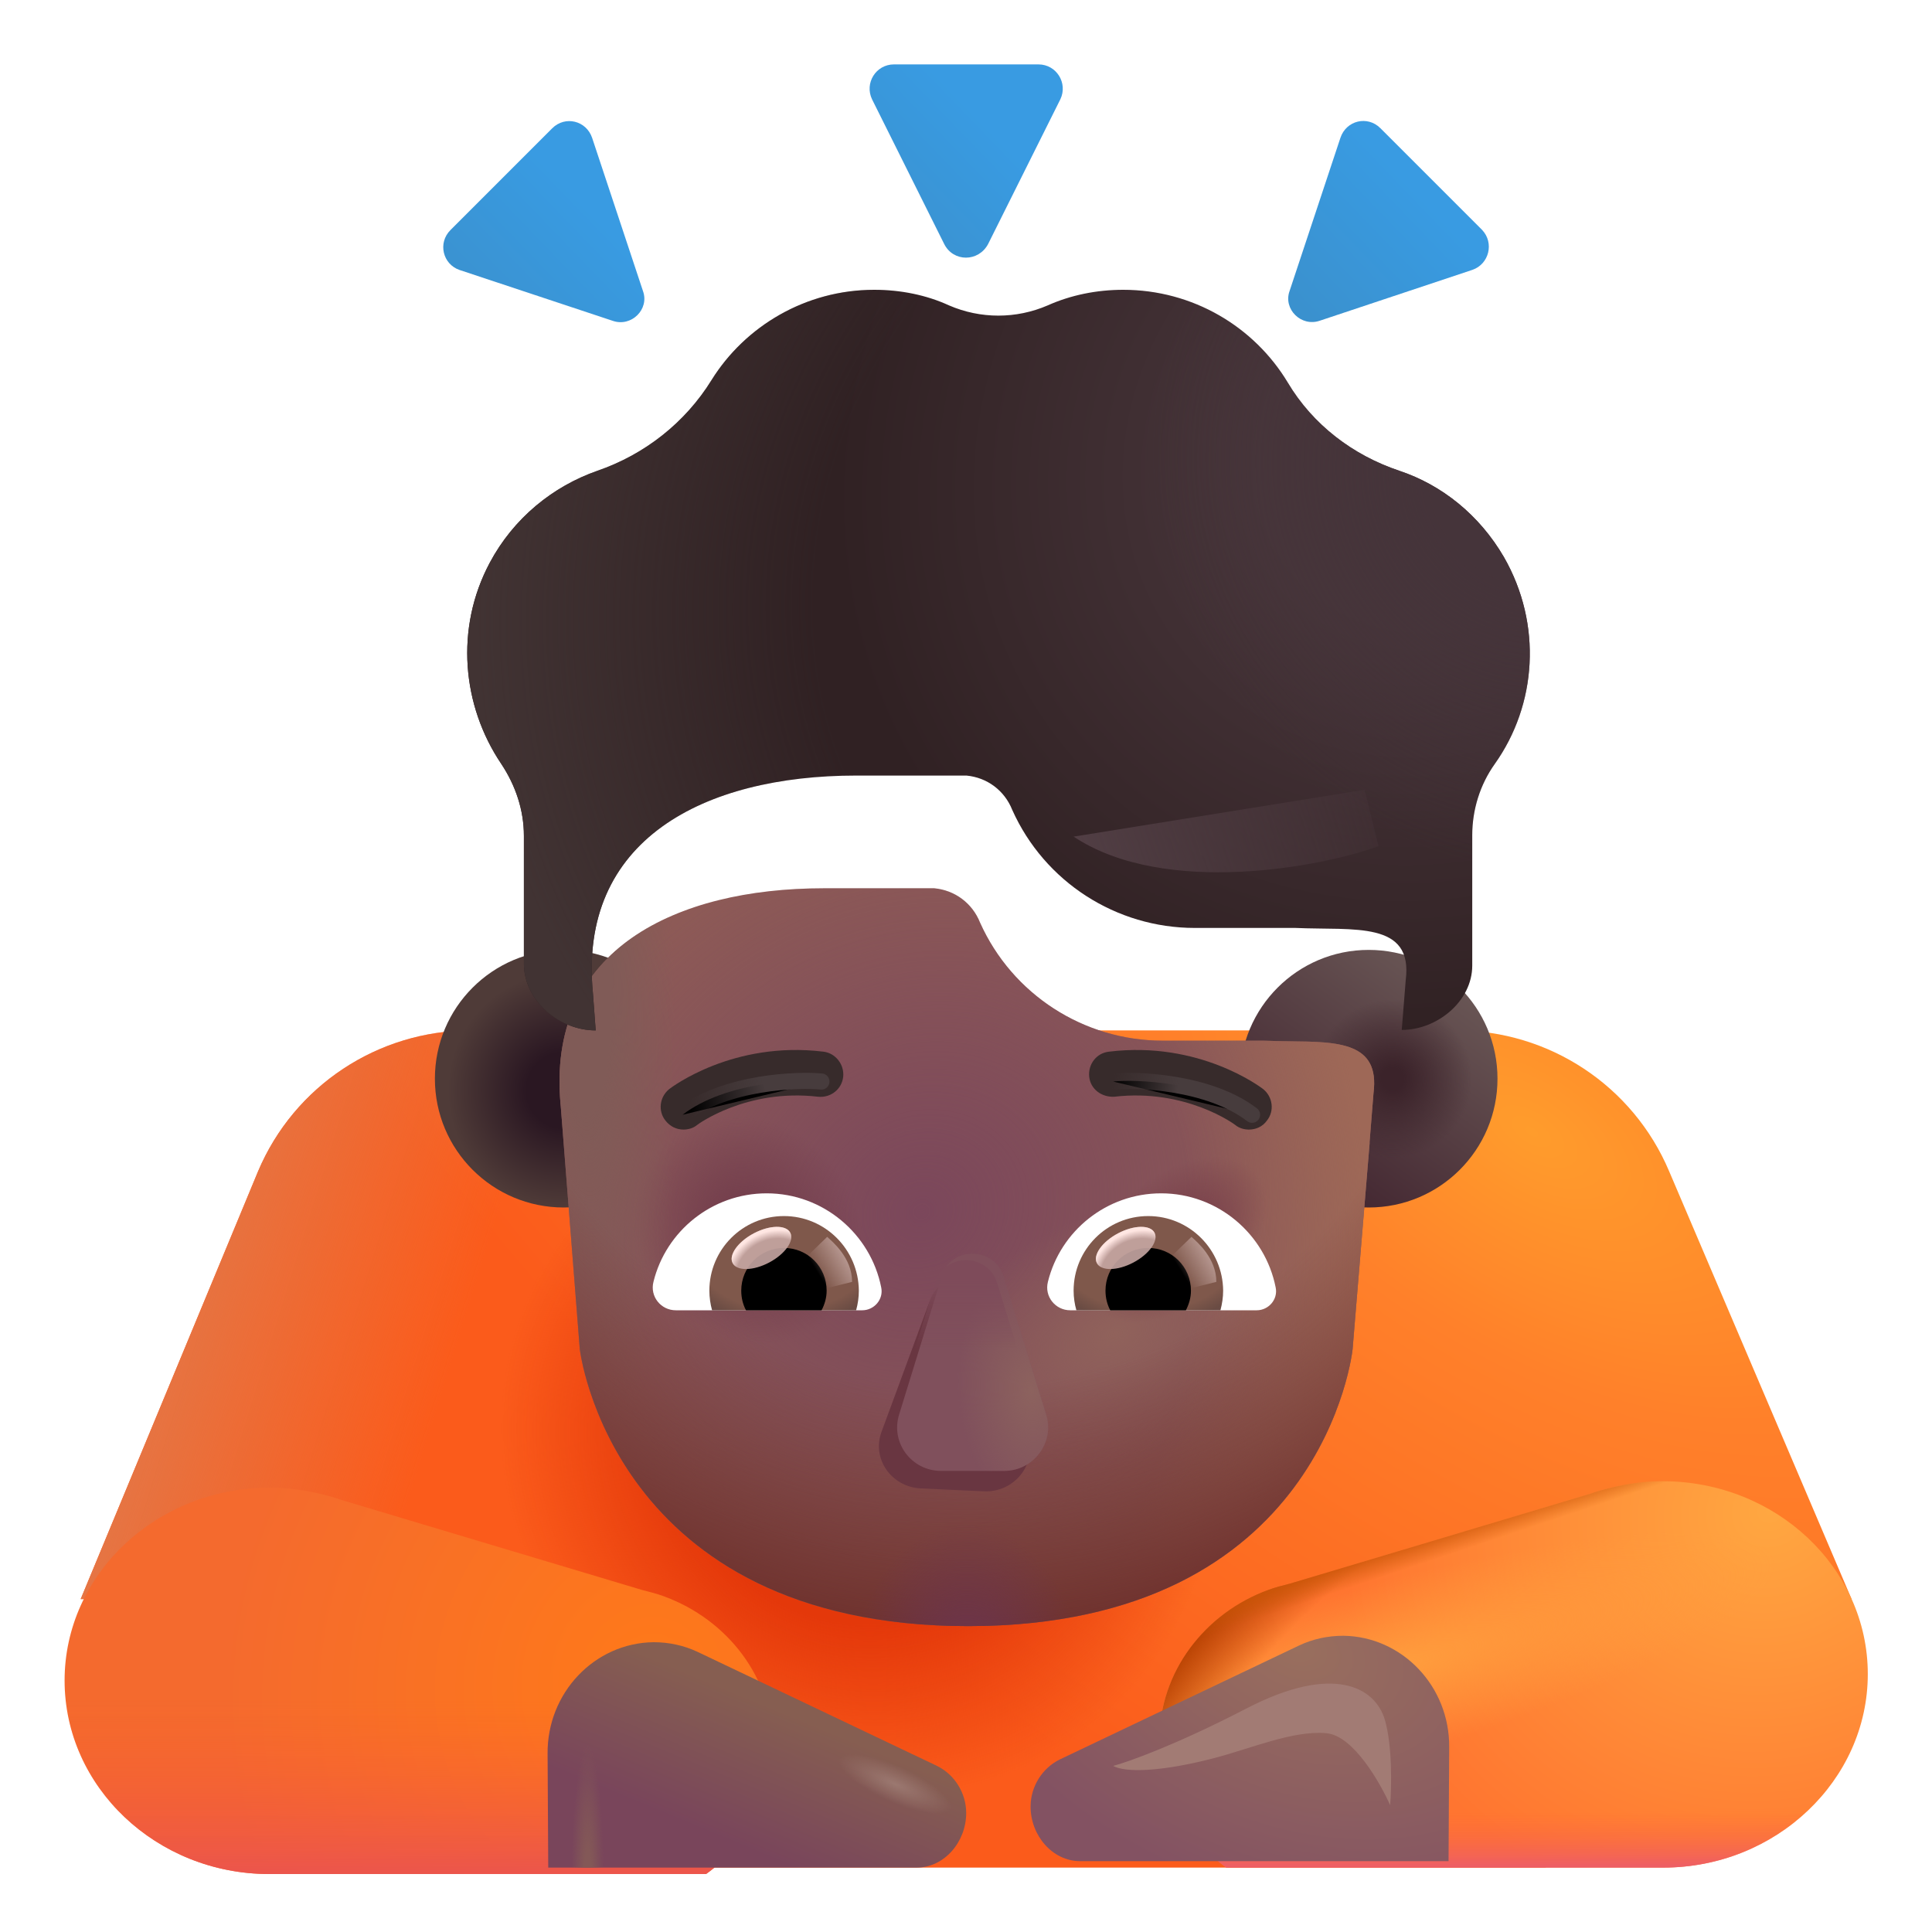 <svg viewBox="1 1 30 30" xmlns="http://www.w3.org/2000/svg">
<path d="M26.919 19.189C26.358 17.86 25.056 17 23.614 17H8.312C6.87 17 5.568 17.86 5.007 19.189L2.253 25.83H7.003V30H25.003V25.85L29.753 25.834L26.919 19.189Z" fill="url(#paint0_radial_4002_4039)"/>
<path d="M26.919 19.189C26.358 17.86 25.056 17 23.614 17H8.312C6.87 17 5.568 17.86 5.007 19.189L2.253 25.83H7.003V30H25.003V25.85L29.753 25.834L26.919 19.189Z" fill="url(#paint1_radial_4002_4039)"/>
<path d="M26.919 19.189C26.358 17.86 25.056 17 23.614 17H8.312C6.87 17 5.568 17.86 5.007 19.189L2.253 25.83H7.003V30H25.003V25.85L29.753 25.834L26.919 19.189Z" fill="url(#paint2_linear_4002_4039)"/>
<g filter="url(#filter0_i_4002_4039)">
<path d="M10.977 25.591C11.092 25.62 11.206 25.649 11.31 25.688C12.297 26.049 13.003 26.956 13.003 28.02C13.003 28.83 12.598 29.542 11.964 30H5.181C3.426 30 2.003 28.644 2.003 26.995C2.003 25.347 3.426 24 5.192 24C5.462 24 5.732 24.039 5.981 24.098L5.981 24.098C6.096 24.127 6.21 24.157 6.314 24.195L10.977 25.591Z" fill="url(#paint3_radial_4002_4039)"/>
<path d="M10.977 25.591C11.092 25.62 11.206 25.649 11.31 25.688C12.297 26.049 13.003 26.956 13.003 28.02C13.003 28.83 12.598 29.542 11.964 30H5.181C3.426 30 2.003 28.644 2.003 26.995C2.003 25.347 3.426 24 5.192 24C5.462 24 5.732 24.039 5.981 24.098L5.981 24.098C6.096 24.127 6.21 24.157 6.314 24.195L10.977 25.591Z" fill="url(#paint4_linear_4002_4039)"/>
</g>
<path d="M21.029 25.591C20.914 25.62 20.8 25.649 20.696 25.688C19.709 26.049 19.003 26.956 19.003 28.02C19.003 28.83 19.408 29.542 20.042 30H26.825C28.58 30 30.003 28.644 30.003 26.995C30.003 25.347 28.58 24 26.814 24C26.544 24 26.274 24.039 26.025 24.098L26.025 24.098C25.91 24.127 25.796 24.157 25.692 24.195L21.029 25.591Z" fill="url(#paint5_radial_4002_4039)"/>
<path d="M21.029 25.591C20.914 25.62 20.8 25.649 20.696 25.688C19.709 26.049 19.003 26.956 19.003 28.02C19.003 28.83 19.408 29.542 20.042 30H26.825C28.58 30 30.003 28.644 30.003 26.995C30.003 25.347 28.58 24 26.814 24C26.544 24 26.274 24.039 26.025 24.098L26.025 24.098C25.91 24.127 25.796 24.157 25.692 24.195L21.029 25.591Z" fill="url(#paint6_linear_4002_4039)"/>
<path d="M21.029 25.591C20.914 25.62 20.8 25.649 20.696 25.688C19.709 26.049 19.003 26.956 19.003 28.02C19.003 28.83 19.408 29.542 20.042 30H26.825C28.58 30 30.003 28.644 30.003 26.995C30.003 25.347 28.58 24 26.814 24C26.544 24 26.274 24.039 26.025 24.098L26.025 24.098C25.91 24.127 25.796 24.157 25.692 24.195L21.029 25.591Z" fill="url(#paint7_radial_4002_4039)"/>
<path d="M21.029 25.591C20.914 25.62 20.8 25.649 20.696 25.688C19.709 26.049 19.003 26.956 19.003 28.02C19.003 28.83 19.408 29.542 20.042 30H26.825C28.58 30 30.003 28.644 30.003 26.995C30.003 25.347 28.58 24 26.814 24C26.544 24 26.274 24.039 26.025 24.098L26.025 24.098C25.91 24.127 25.796 24.157 25.692 24.195L21.029 25.591Z" fill="url(#paint8_radial_4002_4039)"/>
<path d="M21.029 25.591C20.914 25.62 20.8 25.649 20.696 25.688C19.709 26.049 19.003 26.956 19.003 28.02C19.003 28.83 19.408 29.542 20.042 30H26.825C28.58 30 30.003 28.644 30.003 26.995C30.003 25.347 28.58 24 26.814 24C26.544 24 26.274 24.039 26.025 24.098L26.025 24.098C25.91 24.127 25.796 24.157 25.692 24.195L21.029 25.591Z" fill="url(#paint9_linear_4002_4039)"/>
<g filter="url(#filter1_ii_4002_4039)">
<path d="M15.662 4.79L14.541 2.542C14.421 2.291 14.601 2 14.881 2H17.125C17.405 2 17.585 2.291 17.465 2.542L16.343 4.79C16.193 5.071 15.803 5.071 15.662 4.79Z" fill="url(#paint10_linear_4002_4039)"/>
</g>
<g filter="url(#filter2_ii_4002_4039)">
<path d="M10.515 5.982L8.135 5.192C7.875 5.102 7.795 4.772 7.995 4.572L9.575 2.992C9.775 2.792 10.105 2.872 10.195 3.142L10.985 5.522C11.085 5.802 10.805 6.082 10.515 5.982Z" fill="url(#paint11_linear_4002_4039)"/>
</g>
<g filter="url(#filter3_ii_4002_4039)">
<path d="M21.494 5.98L23.864 5.19C24.124 5.1 24.204 4.77 24.014 4.57L22.434 2.99C22.234 2.79 21.904 2.87 21.814 3.14L21.024 5.52C20.924 5.8 21.204 6.08 21.494 5.98Z" fill="url(#paint12_linear_4002_4039)"/>
</g>
<path d="M9.753 19.75C10.858 19.75 11.753 18.855 11.753 17.75C11.753 16.646 10.858 15.75 9.753 15.75C8.648 15.75 7.753 16.646 7.753 17.75C7.753 18.855 8.648 19.75 9.753 19.75Z" fill="url(#paint13_radial_4002_4039)"/>
<path d="M22.253 19.75C23.358 19.75 24.253 18.855 24.253 17.75C24.253 16.646 23.358 15.75 22.253 15.75C21.148 15.75 20.253 16.646 20.253 17.75C20.253 18.855 21.148 19.75 22.253 19.75Z" fill="url(#paint14_linear_4002_4039)"/>
<path d="M22.253 19.75C23.358 19.75 24.253 18.855 24.253 17.75C24.253 16.646 23.358 15.75 22.253 15.75C21.148 15.75 20.253 16.646 20.253 17.75C20.253 18.855 21.148 19.75 22.253 19.75Z" fill="url(#paint15_radial_4002_4039)"/>
<g filter="url(#filter4_i_4002_4039)">
<path d="M9.696 17.791C9.546 15.503 11.474 14.543 13.794 14.543H15.507C15.827 14.573 16.098 14.774 16.218 15.076C16.719 16.194 17.831 16.909 19.053 16.909H20.616C20.754 16.915 20.893 16.917 21.028 16.919C21.782 16.927 22.428 16.935 22.328 17.72L22.266 18.493H22.268L22.003 21.7C22.003 21.7 21.563 26 16.033 26C10.503 26 10.003 21.7 10.003 21.7L9.717 18.049L9.707 17.923C9.706 17.913 9.705 17.902 9.704 17.892L9.696 17.791Z" fill="#8E5B56"/>
<path d="M9.696 17.791C9.546 15.503 11.474 14.543 13.794 14.543H15.507C15.827 14.573 16.098 14.774 16.218 15.076C16.719 16.194 17.831 16.909 19.053 16.909H20.616C20.754 16.915 20.893 16.917 21.028 16.919C21.782 16.927 22.428 16.935 22.328 17.72L22.266 18.493H22.268L22.003 21.7C22.003 21.7 21.563 26 16.033 26C10.503 26 10.003 21.7 10.003 21.7L9.717 18.049L9.707 17.923C9.706 17.913 9.705 17.902 9.704 17.892L9.696 17.791Z" fill="url(#paint16_radial_4002_4039)"/>
<path d="M9.696 17.791C9.546 15.503 11.474 14.543 13.794 14.543H15.507C15.827 14.573 16.098 14.774 16.218 15.076C16.719 16.194 17.831 16.909 19.053 16.909H20.616C20.754 16.915 20.893 16.917 21.028 16.919C21.782 16.927 22.428 16.935 22.328 17.72L22.266 18.493H22.268L22.003 21.7C22.003 21.7 21.563 26 16.033 26C10.503 26 10.003 21.7 10.003 21.7L9.717 18.049L9.707 17.923C9.706 17.913 9.705 17.902 9.704 17.892L9.696 17.791Z" fill="url(#paint17_radial_4002_4039)"/>
<path d="M9.696 17.791C9.546 15.503 11.474 14.543 13.794 14.543H15.507C15.827 14.573 16.098 14.774 16.218 15.076C16.719 16.194 17.831 16.909 19.053 16.909H20.616C20.754 16.915 20.893 16.917 21.028 16.919C21.782 16.927 22.428 16.935 22.328 17.72L22.266 18.493H22.268L22.003 21.7C22.003 21.7 21.563 26 16.033 26C10.503 26 10.003 21.7 10.003 21.7L9.717 18.049L9.707 17.923C9.706 17.913 9.705 17.902 9.704 17.892L9.696 17.791Z" fill="url(#paint18_radial_4002_4039)"/>
<path d="M9.696 17.791C9.546 15.503 11.474 14.543 13.794 14.543H15.507C15.827 14.573 16.098 14.774 16.218 15.076C16.719 16.194 17.831 16.909 19.053 16.909H20.616C20.754 16.915 20.893 16.917 21.028 16.919C21.782 16.927 22.428 16.935 22.328 17.72L22.266 18.493H22.268L22.003 21.7C22.003 21.7 21.563 26 16.033 26C10.503 26 10.003 21.7 10.003 21.7L9.717 18.049L9.707 17.923C9.706 17.913 9.705 17.902 9.704 17.892L9.696 17.791Z" fill="url(#paint19_radial_4002_4039)"/>
<path d="M9.696 17.791C9.546 15.503 11.474 14.543 13.794 14.543H15.507C15.827 14.573 16.098 14.774 16.218 15.076C16.719 16.194 17.831 16.909 19.053 16.909H20.616C20.754 16.915 20.893 16.917 21.028 16.919C21.782 16.927 22.428 16.935 22.328 17.72L22.266 18.493H22.268L22.003 21.7C22.003 21.7 21.563 26 16.033 26C10.503 26 10.003 21.7 10.003 21.7L9.717 18.049L9.707 17.923C9.706 17.913 9.705 17.902 9.704 17.892L9.696 17.791Z" fill="url(#paint20_radial_4002_4039)"/>
<path d="M9.696 17.791C9.546 15.503 11.474 14.543 13.794 14.543H15.507C15.827 14.573 16.098 14.774 16.218 15.076C16.719 16.194 17.831 16.909 19.053 16.909H20.616C20.754 16.915 20.893 16.917 21.028 16.919C21.782 16.927 22.428 16.935 22.328 17.72L22.266 18.493H22.268L22.003 21.7C22.003 21.7 21.563 26 16.033 26C10.503 26 10.003 21.7 10.003 21.7L9.717 18.049L9.707 17.923C9.706 17.913 9.705 17.902 9.704 17.892L9.696 17.791Z" fill="url(#paint21_radial_4002_4039)"/>
<path d="M9.696 17.791C9.546 15.503 11.474 14.543 13.794 14.543H15.507C15.827 14.573 16.098 14.774 16.218 15.076C16.719 16.194 17.831 16.909 19.053 16.909H20.616C20.754 16.915 20.893 16.917 21.028 16.919C21.782 16.927 22.428 16.935 22.328 17.72L22.266 18.493H22.268L22.003 21.7C22.003 21.7 21.563 26 16.033 26C10.503 26 10.003 21.7 10.003 21.7L9.717 18.049L9.707 17.923C9.706 17.913 9.705 17.902 9.704 17.892L9.696 17.791Z" fill="url(#paint22_radial_4002_4039)"/>
<path d="M9.696 17.791C9.546 15.503 11.474 14.543 13.794 14.543H15.507C15.827 14.573 16.098 14.774 16.218 15.076C16.719 16.194 17.831 16.909 19.053 16.909H20.616C20.754 16.915 20.893 16.917 21.028 16.919C21.782 16.927 22.428 16.935 22.328 17.72L22.266 18.493H22.268L22.003 21.7C22.003 21.7 21.563 26 16.033 26C10.503 26 10.003 21.7 10.003 21.7L9.717 18.049L9.707 17.923C9.706 17.913 9.705 17.902 9.704 17.892L9.696 17.791Z" fill="url(#paint23_radial_4002_4039)"/>
</g>
<g filter="url(#filter5_i_4002_4039)">
<path d="M11.613 18.69C11.503 18.69 11.403 18.64 11.333 18.55C11.213 18.4 11.243 18.18 11.393 18.06C11.433 18.03 12.383 17.31 13.783 17.48C13.973 17.5 14.113 17.68 14.093 17.87C14.073 18.06 13.903 18.2 13.703 18.18C12.593 18.05 11.833 18.61 11.823 18.62C11.763 18.67 11.683 18.69 11.613 18.69Z" fill="#372B2B"/>
</g>
<g filter="url(#filter6_i_4002_4039)">
<path d="M20.393 18.69C20.323 18.69 20.243 18.67 20.183 18.62C20.173 18.61 19.413 18.05 18.303 18.18C18.103 18.19 17.933 18.06 17.913 17.87C17.893 17.68 18.023 17.5 18.223 17.48C19.623 17.31 20.573 18.03 20.613 18.06C20.763 18.18 20.793 18.4 20.673 18.55C20.603 18.65 20.493 18.69 20.393 18.69Z" fill="#372B2B"/>
</g>
<g filter="url(#filter7_f_4002_4039)">
<path d="M15.444 21.184L14.69 23.229C14.531 23.649 14.841 24.091 15.3 24.112L16.279 24.157C16.739 24.177 17.088 23.756 16.968 23.333L16.403 21.227C16.273 20.765 15.604 20.734 15.444 21.184Z" fill="#693641"/>
</g>
<g filter="url(#filter8_i_4002_4039)">
<path d="M15.523 20.92L14.863 23.06C14.723 23.5 15.053 23.94 15.513 23.94H16.493C16.953 23.94 17.283 23.49 17.143 23.06L16.483 20.92C16.333 20.45 15.663 20.45 15.523 20.92Z" fill="#80505C"/>
<path d="M15.523 20.92L14.863 23.06C14.723 23.5 15.053 23.94 15.513 23.94H16.493C16.953 23.94 17.283 23.49 17.143 23.06L16.483 20.92C16.333 20.45 15.663 20.45 15.523 20.92Z" fill="url(#paint24_radial_4002_4039)"/>
</g>
<path d="M15.523 20.92L14.863 23.06C14.723 23.5 15.053 23.94 15.513 23.94H16.493C16.953 23.94 17.283 23.49 17.143 23.06L16.483 20.92C16.333 20.45 15.663 20.45 15.523 20.92Z" fill="url(#paint25_linear_4002_4039)"/>
<g filter="url(#filter9_i_4002_4039)">
<path d="M10.648 26.5C10.891 26.5 11.124 26.551 11.338 26.653L15.046 28.419C15.318 28.551 15.503 28.837 15.503 29.153C15.503 29.602 15.162 30 14.734 30H9.013L9.003 28.235C8.993 27.286 9.733 26.511 10.648 26.5Z" fill="url(#paint26_linear_4002_4039)"/>
<path d="M10.648 26.5C10.891 26.5 11.124 26.551 11.338 26.653L15.046 28.419C15.318 28.551 15.503 28.837 15.503 29.153C15.503 29.602 15.162 30 14.734 30H9.013L9.003 28.235C8.993 27.286 9.733 26.511 10.648 26.5Z" fill="url(#paint27_radial_4002_4039)"/>
<path d="M10.648 26.5C10.891 26.5 11.124 26.551 11.338 26.653L15.046 28.419C15.318 28.551 15.503 28.837 15.503 29.153C15.503 29.602 15.162 30 14.734 30H9.013L9.003 28.235C8.993 27.286 9.733 26.511 10.648 26.5Z" fill="url(#paint28_radial_4002_4039)"/>
</g>
<g filter="url(#filter10_i_4002_4039)">
<path d="M21.358 26.5C21.115 26.5 20.882 26.551 20.668 26.653L16.96 28.419C16.688 28.551 16.503 28.837 16.503 29.153C16.503 29.602 16.843 30 17.272 30H22.993L23.003 28.235C23.013 27.286 22.273 26.511 21.358 26.5Z" fill="url(#paint29_radial_4002_4039)"/>
</g>
<g filter="url(#filter11_iii_4002_4039)">
<path d="M23.852 11.149C23.471 10.495 22.89 10.031 22.229 9.81C21.507 9.568 20.886 9.095 20.496 8.44C19.975 7.574 19.023 7 17.941 7C17.53 7 17.13 7.081 16.769 7.242C16.278 7.454 15.727 7.454 15.236 7.242C14.886 7.081 14.485 7 14.074 7C13.012 7 12.071 7.564 11.55 8.4C11.139 9.065 10.508 9.558 9.777 9.81C9.085 10.052 8.474 10.545 8.104 11.24C7.563 12.257 7.673 13.455 8.284 14.362C8.504 14.694 8.635 15.076 8.635 15.479V15.54V16.446V17.463C8.635 18.037 9.179 18.5 9.75 18.5L9.707 17.923C9.473 15.54 11.43 14.543 13.794 14.543H15.507C15.827 14.573 16.098 14.774 16.218 15.076C16.719 16.194 17.831 16.909 19.053 16.909H20.616C21.527 16.95 22.446 16.794 22.328 17.72L22.266 18.493C22.817 18.493 23.361 18.047 23.361 17.493V16.768V15.469C23.361 15.076 23.481 14.684 23.711 14.362C24.362 13.445 24.453 12.197 23.852 11.149Z" fill="url(#paint30_radial_4002_4039)"/>
<path d="M23.852 11.149C23.471 10.495 22.89 10.031 22.229 9.81C21.507 9.568 20.886 9.095 20.496 8.44C19.975 7.574 19.023 7 17.941 7C17.53 7 17.13 7.081 16.769 7.242C16.278 7.454 15.727 7.454 15.236 7.242C14.886 7.081 14.485 7 14.074 7C13.012 7 12.071 7.564 11.55 8.4C11.139 9.065 10.508 9.558 9.777 9.81C9.085 10.052 8.474 10.545 8.104 11.24C7.563 12.257 7.673 13.455 8.284 14.362C8.504 14.694 8.635 15.076 8.635 15.479V15.54V16.446V17.463C8.635 18.037 9.179 18.5 9.75 18.5L9.707 17.923C9.473 15.54 11.43 14.543 13.794 14.543H15.507C15.827 14.573 16.098 14.774 16.218 15.076C16.719 16.194 17.831 16.909 19.053 16.909H20.616C21.527 16.95 22.446 16.794 22.328 17.72L22.266 18.493C22.817 18.493 23.361 18.047 23.361 17.493V16.768V15.469C23.361 15.076 23.481 14.684 23.711 14.362C24.362 13.445 24.453 12.197 23.852 11.149Z" fill="url(#paint31_radial_4002_4039)"/>
<path d="M23.852 11.149C23.471 10.495 22.89 10.031 22.229 9.81C21.507 9.568 20.886 9.095 20.496 8.44C19.975 7.574 19.023 7 17.941 7C17.53 7 17.13 7.081 16.769 7.242C16.278 7.454 15.727 7.454 15.236 7.242C14.886 7.081 14.485 7 14.074 7C13.012 7 12.071 7.564 11.55 8.4C11.139 9.065 10.508 9.558 9.777 9.81C9.085 10.052 8.474 10.545 8.104 11.24C7.563 12.257 7.673 13.455 8.284 14.362C8.504 14.694 8.635 15.076 8.635 15.479V15.54V16.446V17.463C8.635 18.037 9.179 18.5 9.75 18.5L9.707 17.923C9.473 15.54 11.43 14.543 13.794 14.543H15.507C15.827 14.573 16.098 14.774 16.218 15.076C16.719 16.194 17.831 16.909 19.053 16.909H20.616C21.527 16.95 22.446 16.794 22.328 17.72L22.266 18.493C22.817 18.493 23.361 18.047 23.361 17.493V16.768V15.469C23.361 15.076 23.481 14.684 23.711 14.362C24.362 13.445 24.453 12.197 23.852 11.149Z" fill="url(#paint32_radial_4002_4039)"/>
</g>
<path d="M12.905 19.53C12.057 19.53 11.341 20.115 11.147 20.904C11.089 21.131 11.262 21.346 11.494 21.346H14.389C14.573 21.346 14.721 21.178 14.684 20.994C14.521 20.162 13.784 19.53 12.905 19.53Z" fill="white"/>
<path d="M13.173 19.883C12.531 19.883 12.015 20.404 12.015 21.041C12.015 21.146 12.031 21.252 12.057 21.346H14.294C14.321 21.246 14.336 21.146 14.336 21.041C14.331 20.404 13.815 19.883 13.173 19.883Z" fill="url(#paint33_radial_4002_4039)"/>
<path d="M13.836 21.041C13.836 20.673 13.541 20.378 13.173 20.378C12.805 20.378 12.51 20.673 12.51 21.041C12.51 21.152 12.536 21.257 12.584 21.346H13.757C13.805 21.257 13.836 21.152 13.836 21.041Z" fill="black"/>
<g filter="url(#filter12_f_4002_4039)">
<path d="M14.231 20.905C14.231 20.531 13.927 20.281 13.844 20.206L13.47 20.568L13.7 21.037L14.231 20.905Z" fill="url(#paint34_linear_4002_4039)"/>
</g>
<g filter="url(#filter13_f_4002_4039)">
<ellipse cx="12.824" cy="20.378" rx="0.506" ry="0.256" transform="rotate(-27.914 12.824 20.378)" fill="#C7A7A3" fill-opacity="0.9"/>
<ellipse cx="12.824" cy="20.378" rx="0.506" ry="0.256" transform="rotate(-27.914 12.824 20.378)" fill="url(#paint35_radial_4002_4039)"/>
</g>
<path d="M19.03 19.53C18.182 19.53 17.466 20.115 17.272 20.904C17.214 21.131 17.387 21.346 17.619 21.346H20.514C20.698 21.346 20.846 21.178 20.809 20.994C20.646 20.162 19.909 19.53 19.03 19.53Z" fill="white"/>
<path d="M18.829 19.883C18.187 19.883 17.671 20.404 17.671 21.041C17.671 21.146 17.687 21.252 17.714 21.346H19.951C19.977 21.246 19.993 21.146 19.993 21.041C19.988 20.404 19.472 19.883 18.829 19.883Z" fill="url(#paint36_radial_4002_4039)"/>
<path d="M19.493 21.041C19.493 20.673 19.198 20.378 18.829 20.378C18.461 20.378 18.166 20.673 18.166 21.041C18.166 21.152 18.192 21.257 18.24 21.346H19.414C19.461 21.257 19.493 21.152 19.493 21.041Z" fill="black"/>
<g filter="url(#filter14_f_4002_4039)">
<path d="M19.887 20.905C19.887 20.531 19.583 20.281 19.501 20.206L19.127 20.568L19.357 21.037L19.887 20.905Z" fill="url(#paint37_linear_4002_4039)"/>
</g>
<g filter="url(#filter15_f_4002_4039)">
<ellipse cx="18.48" cy="20.378" rx="0.506" ry="0.256" transform="rotate(-27.914 18.48 20.378)" fill="#C7A7A3" fill-opacity="0.9"/>
<ellipse cx="18.48" cy="20.378" rx="0.506" ry="0.256" transform="rotate(-27.914 18.48 20.378)" fill="url(#paint38_radial_4002_4039)"/>
</g>
<g filter="url(#filter16_f_4002_4039)">
<path d="M18.285 17.794C18.634 17.758 19.77 17.794 20.442 18.31" stroke="url(#paint39_linear_4002_4039)" stroke-width="0.25" stroke-linecap="round"/>
</g>
<g filter="url(#filter17_f_4002_4039)">
<path d="M13.755 17.794C13.406 17.758 12.271 17.794 11.599 18.31" stroke="url(#paint40_linear_4002_4039)" stroke-width="0.25" stroke-linecap="round"/>
</g>
<g filter="url(#filter18_f_4002_4039)">
<path d="M20.353 27.53C19.268 28.092 18.523 28.358 18.285 28.421C18.473 28.525 19.008 28.515 19.81 28.311C20.414 28.158 21.067 27.866 21.596 27.913C22.02 27.95 22.437 28.697 22.586 29.03C22.608 28.754 22.622 28.102 22.503 27.702C22.354 27.202 21.709 26.827 20.353 27.53Z" fill="#A27B74"/>
</g>
<g filter="url(#filter19_f_4002_4039)">
<path d="M22.188 13.264L17.671 13.991C19.094 14.936 21.562 14.452 22.406 14.139L22.188 13.264Z" fill="url(#paint41_linear_4002_4039)"/>
</g>
<defs>
<filter id="filter0_i_4002_4039" x="2.003" y="24" width="11" height="6.1" filterUnits="userSpaceOnUse" color-interpolation-filters="sRGB">
<feFlood flood-opacity="0" result="BackgroundImageFix"/>
<feBlend mode="normal" in="SourceGraphic" in2="BackgroundImageFix" result="shape"/>
<feColorMatrix in="SourceAlpha" type="matrix" values="0 0 0 0 0 0 0 0 0 0 0 0 0 0 0 0 0 0 127 0" result="hardAlpha"/>
<feOffset dy="0.1"/>
<feGaussianBlur stdDeviation="0.25"/>
<feComposite in2="hardAlpha" operator="arithmetic" k2="-1" k3="1"/>
<feColorMatrix type="matrix" values="0 0 0 0 0.89 0 0 0 0 0.478 0 0 0 0 0.275 0 0 0 1 0"/>
<feBlend mode="normal" in2="shape" result="effect1_innerShadow_4002_4039"/>
</filter>
<filter id="filter1_ii_4002_4039" x="14.403" y="1.9" width="3.2" height="3.2" filterUnits="userSpaceOnUse" color-interpolation-filters="sRGB">
<feFlood flood-opacity="0" result="BackgroundImageFix"/>
<feBlend mode="normal" in="SourceGraphic" in2="BackgroundImageFix" result="shape"/>
<feColorMatrix in="SourceAlpha" type="matrix" values="0 0 0 0 0 0 0 0 0 0 0 0 0 0 0 0 0 0 127 0" result="hardAlpha"/>
<feOffset dx="0.1" dy="-0.1"/>
<feGaussianBlur stdDeviation="0.15"/>
<feComposite in2="hardAlpha" operator="arithmetic" k2="-1" k3="1"/>
<feColorMatrix type="matrix" values="0 0 0 0 0.188 0 0 0 0 0.475 0 0 0 0 0.698 0 0 0 1 0"/>
<feBlend mode="normal" in2="shape" result="effect1_innerShadow_4002_4039"/>
<feColorMatrix in="SourceAlpha" type="matrix" values="0 0 0 0 0 0 0 0 0 0 0 0 0 0 0 0 0 0 127 0" result="hardAlpha"/>
<feOffset dx="-0.1" dy="0.1"/>
<feGaussianBlur stdDeviation="0.125"/>
<feComposite in2="hardAlpha" operator="arithmetic" k2="-1" k3="1"/>
<feColorMatrix type="matrix" values="0 0 0 0 0.286 0 0 0 0 0.675 0 0 0 0 0.929 0 0 0 1 0"/>
<feBlend mode="normal" in2="effect1_innerShadow_4002_4039" result="effect2_innerShadow_4002_4039"/>
</filter>
<filter id="filter2_ii_4002_4039" x="7.783" y="2.78" width="3.323" height="3.322" filterUnits="userSpaceOnUse" color-interpolation-filters="sRGB">
<feFlood flood-opacity="0" result="BackgroundImageFix"/>
<feBlend mode="normal" in="SourceGraphic" in2="BackgroundImageFix" result="shape"/>
<feColorMatrix in="SourceAlpha" type="matrix" values="0 0 0 0 0 0 0 0 0 0 0 0 0 0 0 0 0 0 127 0" result="hardAlpha"/>
<feOffset dx="0.1" dy="-0.1"/>
<feGaussianBlur stdDeviation="0.15"/>
<feComposite in2="hardAlpha" operator="arithmetic" k2="-1" k3="1"/>
<feColorMatrix type="matrix" values="0 0 0 0 0.188 0 0 0 0 0.475 0 0 0 0 0.698 0 0 0 1 0"/>
<feBlend mode="normal" in2="shape" result="effect1_innerShadow_4002_4039"/>
<feColorMatrix in="SourceAlpha" type="matrix" values="0 0 0 0 0 0 0 0 0 0 0 0 0 0 0 0 0 0 127 0" result="hardAlpha"/>
<feOffset dx="-0.1" dy="0.1"/>
<feGaussianBlur stdDeviation="0.125"/>
<feComposite in2="hardAlpha" operator="arithmetic" k2="-1" k3="1"/>
<feColorMatrix type="matrix" values="0 0 0 0 0.286 0 0 0 0 0.675 0 0 0 0 0.929 0 0 0 1 0"/>
<feBlend mode="normal" in2="effect1_innerShadow_4002_4039" result="effect2_innerShadow_4002_4039"/>
</filter>
<filter id="filter3_ii_4002_4039" x="20.903" y="2.779" width="3.315" height="3.322" filterUnits="userSpaceOnUse" color-interpolation-filters="sRGB">
<feFlood flood-opacity="0" result="BackgroundImageFix"/>
<feBlend mode="normal" in="SourceGraphic" in2="BackgroundImageFix" result="shape"/>
<feColorMatrix in="SourceAlpha" type="matrix" values="0 0 0 0 0 0 0 0 0 0 0 0 0 0 0 0 0 0 127 0" result="hardAlpha"/>
<feOffset dx="0.1" dy="-0.1"/>
<feGaussianBlur stdDeviation="0.15"/>
<feComposite in2="hardAlpha" operator="arithmetic" k2="-1" k3="1"/>
<feColorMatrix type="matrix" values="0 0 0 0 0.188 0 0 0 0 0.475 0 0 0 0 0.698 0 0 0 1 0"/>
<feBlend mode="normal" in2="shape" result="effect1_innerShadow_4002_4039"/>
<feColorMatrix in="SourceAlpha" type="matrix" values="0 0 0 0 0 0 0 0 0 0 0 0 0 0 0 0 0 0 127 0" result="hardAlpha"/>
<feOffset dx="-0.1" dy="0.1"/>
<feGaussianBlur stdDeviation="0.125"/>
<feComposite in2="hardAlpha" operator="arithmetic" k2="-1" k3="1"/>
<feColorMatrix type="matrix" values="0 0 0 0 0.286 0 0 0 0 0.675 0 0 0 0 0.929 0 0 0 1 0"/>
<feBlend mode="normal" in2="effect1_innerShadow_4002_4039" result="effect2_innerShadow_4002_4039"/>
</filter>
<filter id="filter4_i_4002_4039" x="9.688" y="14.543" width="12.65" height="11.707" filterUnits="userSpaceOnUse" color-interpolation-filters="sRGB">
<feFlood flood-opacity="0" result="BackgroundImageFix"/>
<feBlend mode="normal" in="SourceGraphic" in2="BackgroundImageFix" result="shape"/>
<feColorMatrix in="SourceAlpha" type="matrix" values="0 0 0 0 0 0 0 0 0 0 0 0 0 0 0 0 0 0 127 0" result="hardAlpha"/>
<feOffset dy="0.25"/>
<feGaussianBlur stdDeviation="0.25"/>
<feComposite in2="hardAlpha" operator="arithmetic" k2="-1" k3="1"/>
<feColorMatrix type="matrix" values="0 0 0 0 0.365 0 0 0 0 0.192 0 0 0 0 0.224 0 0 0 1 0"/>
<feBlend mode="normal" in2="shape" result="effect1_innerShadow_4002_4039"/>
</filter>
<filter id="filter5_i_4002_4039" x="11.259" y="17.304" width="2.836" height="1.386" filterUnits="userSpaceOnUse" color-interpolation-filters="sRGB">
<feFlood flood-opacity="0" result="BackgroundImageFix"/>
<feBlend mode="normal" in="SourceGraphic" in2="BackgroundImageFix" result="shape"/>
<feColorMatrix in="SourceAlpha" type="matrix" values="0 0 0 0 0 0 0 0 0 0 0 0 0 0 0 0 0 0 127 0" result="hardAlpha"/>
<feOffset dy="-0.15"/>
<feGaussianBlur stdDeviation="0.125"/>
<feComposite in2="hardAlpha" operator="arithmetic" k2="-1" k3="1"/>
<feColorMatrix type="matrix" values="0 0 0 0 0.169 0 0 0 0 0.082 0 0 0 0 0.161 0 0 0 1 0"/>
<feBlend mode="normal" in2="shape" result="effect1_innerShadow_4002_4039"/>
</filter>
<filter id="filter6_i_4002_4039" x="17.911" y="17.304" width="2.836" height="1.386" filterUnits="userSpaceOnUse" color-interpolation-filters="sRGB">
<feFlood flood-opacity="0" result="BackgroundImageFix"/>
<feBlend mode="normal" in="SourceGraphic" in2="BackgroundImageFix" result="shape"/>
<feColorMatrix in="SourceAlpha" type="matrix" values="0 0 0 0 0 0 0 0 0 0 0 0 0 0 0 0 0 0 127 0" result="hardAlpha"/>
<feOffset dy="-0.15"/>
<feGaussianBlur stdDeviation="0.125"/>
<feComposite in2="hardAlpha" operator="arithmetic" k2="-1" k3="1"/>
<feColorMatrix type="matrix" values="0 0 0 0 0.169 0 0 0 0 0.082 0 0 0 0 0.161 0 0 0 1 0"/>
<feBlend mode="normal" in2="shape" result="effect1_innerShadow_4002_4039"/>
</filter>
<filter id="filter7_f_4002_4039" x="14.148" y="20.363" width="3.344" height="4.294" filterUnits="userSpaceOnUse" color-interpolation-filters="sRGB">
<feFlood flood-opacity="0" result="BackgroundImageFix"/>
<feBlend mode="normal" in="SourceGraphic" in2="BackgroundImageFix" result="shape"/>
<feGaussianBlur stdDeviation="0.25" result="effect1_foregroundBlur_4002_4039"/>
</filter>
<filter id="filter8_i_4002_4039" x="14.831" y="20.468" width="2.445" height="3.473" filterUnits="userSpaceOnUse" color-interpolation-filters="sRGB">
<feFlood flood-opacity="0" result="BackgroundImageFix"/>
<feBlend mode="normal" in="SourceGraphic" in2="BackgroundImageFix" result="shape"/>
<feColorMatrix in="SourceAlpha" type="matrix" values="0 0 0 0 0 0 0 0 0 0 0 0 0 0 0 0 0 0 127 0" result="hardAlpha"/>
<feOffset dx="0.1" dy="-0.1"/>
<feGaussianBlur stdDeviation="0.2"/>
<feComposite in2="hardAlpha" operator="arithmetic" k2="-1" k3="1"/>
<feColorMatrix type="matrix" values="0 0 0 0 0.443 0 0 0 0 0.224 0 0 0 0 0.278 0 0 0 1 0"/>
<feBlend mode="normal" in2="shape" result="effect1_innerShadow_4002_4039"/>
</filter>
<filter id="filter9_i_4002_4039" x="9.003" y="26.5" width="7" height="3.5" filterUnits="userSpaceOnUse" color-interpolation-filters="sRGB">
<feFlood flood-opacity="0" result="BackgroundImageFix"/>
<feBlend mode="normal" in="SourceGraphic" in2="BackgroundImageFix" result="shape"/>
<feColorMatrix in="SourceAlpha" type="matrix" values="0 0 0 0 0 0 0 0 0 0 0 0 0 0 0 0 0 0 127 0" result="hardAlpha"/>
<feOffset dx="0.5"/>
<feGaussianBlur stdDeviation="0.5"/>
<feComposite in2="hardAlpha" operator="arithmetic" k2="-1" k3="1"/>
<feColorMatrix type="matrix" values="0 0 0 0 0.537 0 0 0 0 0.263 0 0 0 0 0.231 0 0 0 1 0"/>
<feBlend mode="normal" in2="shape" result="effect1_innerShadow_4002_4039"/>
</filter>
<filter id="filter10_i_4002_4039" x="16.503" y="26.4" width="7" height="3.6" filterUnits="userSpaceOnUse" color-interpolation-filters="sRGB">
<feFlood flood-opacity="0" result="BackgroundImageFix"/>
<feBlend mode="normal" in="SourceGraphic" in2="BackgroundImageFix" result="shape"/>
<feColorMatrix in="SourceAlpha" type="matrix" values="0 0 0 0 0 0 0 0 0 0 0 0 0 0 0 0 0 0 127 0" result="hardAlpha"/>
<feOffset dx="0.5" dy="-0.1"/>
<feGaussianBlur stdDeviation="0.5"/>
<feComposite in2="hardAlpha" operator="arithmetic" k2="-1" k3="1"/>
<feColorMatrix type="matrix" values="0 0 0 0 0.412 0 0 0 0 0.22 0 0 0 0 0.231 0 0 0 1 0"/>
<feBlend mode="normal" in2="shape" result="effect1_innerShadow_4002_4039"/>
</filter>
<filter id="filter11_iii_4002_4039" x="7.755" y="6" width="17" height="12.5" filterUnits="userSpaceOnUse" color-interpolation-filters="sRGB">
<feFlood flood-opacity="0" result="BackgroundImageFix"/>
<feBlend mode="normal" in="SourceGraphic" in2="BackgroundImageFix" result="shape"/>
<feColorMatrix in="SourceAlpha" type="matrix" values="0 0 0 0 0 0 0 0 0 0 0 0 0 0 0 0 0 0 127 0" result="hardAlpha"/>
<feOffset dx="0.5"/>
<feGaussianBlur stdDeviation="0.25"/>
<feComposite in2="hardAlpha" operator="arithmetic" k2="-1" k3="1"/>
<feColorMatrix type="matrix" values="0 0 0 0 0.153 0 0 0 0 0.047 0 0 0 0 0.133 0 0 0 1 0"/>
<feBlend mode="normal" in2="shape" result="effect1_innerShadow_4002_4039"/>
<feColorMatrix in="SourceAlpha" type="matrix" values="0 0 0 0 0 0 0 0 0 0 0 0 0 0 0 0 0 0 127 0" result="hardAlpha"/>
<feOffset dy="-1"/>
<feGaussianBlur stdDeviation="0.5"/>
<feComposite in2="hardAlpha" operator="arithmetic" k2="-1" k3="1"/>
<feColorMatrix type="matrix" values="0 0 0 0 0.173 0 0 0 0 0.051 0 0 0 0 0.176 0 0 0 1 0"/>
<feBlend mode="normal" in2="effect1_innerShadow_4002_4039" result="effect2_innerShadow_4002_4039"/>
<feColorMatrix in="SourceAlpha" type="matrix" values="0 0 0 0 0 0 0 0 0 0 0 0 0 0 0 0 0 0 127 0" result="hardAlpha"/>
<feOffset dy="-0.5"/>
<feGaussianBlur stdDeviation="0.625"/>
<feComposite in2="hardAlpha" operator="arithmetic" k2="-1" k3="1"/>
<feColorMatrix type="matrix" values="0 0 0 0 0.122 0 0 0 0 0.051 0 0 0 0 0.141 0 0 0 1 0"/>
<feBlend mode="normal" in2="effect2_innerShadow_4002_4039" result="effect3_innerShadow_4002_4039"/>
</filter>
<filter id="filter12_f_4002_4039" x="13.27" y="20.006" width="1.161" height="1.231" filterUnits="userSpaceOnUse" color-interpolation-filters="sRGB">
<feFlood flood-opacity="0" result="BackgroundImageFix"/>
<feBlend mode="normal" in="SourceGraphic" in2="BackgroundImageFix" result="shape"/>
<feGaussianBlur stdDeviation="0.1" result="effect1_foregroundBlur_4002_4039"/>
</filter>
<filter id="filter13_f_4002_4039" x="12.261" y="19.951" width="1.125" height="0.855" filterUnits="userSpaceOnUse" color-interpolation-filters="sRGB">
<feFlood flood-opacity="0" result="BackgroundImageFix"/>
<feBlend mode="normal" in="SourceGraphic" in2="BackgroundImageFix" result="shape"/>
<feGaussianBlur stdDeviation="0.05" result="effect1_foregroundBlur_4002_4039"/>
</filter>
<filter id="filter14_f_4002_4039" x="18.927" y="20.006" width="1.161" height="1.231" filterUnits="userSpaceOnUse" color-interpolation-filters="sRGB">
<feFlood flood-opacity="0" result="BackgroundImageFix"/>
<feBlend mode="normal" in="SourceGraphic" in2="BackgroundImageFix" result="shape"/>
<feGaussianBlur stdDeviation="0.1" result="effect1_foregroundBlur_4002_4039"/>
</filter>
<filter id="filter15_f_4002_4039" x="17.917" y="19.951" width="1.125" height="0.855" filterUnits="userSpaceOnUse" color-interpolation-filters="sRGB">
<feFlood flood-opacity="0" result="BackgroundImageFix"/>
<feBlend mode="normal" in="SourceGraphic" in2="BackgroundImageFix" result="shape"/>
<feGaussianBlur stdDeviation="0.05" result="effect1_foregroundBlur_4002_4039"/>
</filter>
<filter id="filter16_f_4002_4039" x="17.91" y="17.409" width="2.906" height="1.276" filterUnits="userSpaceOnUse" color-interpolation-filters="sRGB">
<feFlood flood-opacity="0" result="BackgroundImageFix"/>
<feBlend mode="normal" in="SourceGraphic" in2="BackgroundImageFix" result="shape"/>
<feGaussianBlur stdDeviation="0.125" result="effect1_foregroundBlur_4002_4039"/>
</filter>
<filter id="filter17_f_4002_4039" x="11.224" y="17.409" width="2.906" height="1.276" filterUnits="userSpaceOnUse" color-interpolation-filters="sRGB">
<feFlood flood-opacity="0" result="BackgroundImageFix"/>
<feBlend mode="normal" in="SourceGraphic" in2="BackgroundImageFix" result="shape"/>
<feGaussianBlur stdDeviation="0.125" result="effect1_foregroundBlur_4002_4039"/>
</filter>
<filter id="filter18_f_4002_4039" x="17.785" y="26.643" width="5.315" height="2.887" filterUnits="userSpaceOnUse" color-interpolation-filters="sRGB">
<feFlood flood-opacity="0" result="BackgroundImageFix"/>
<feBlend mode="normal" in="SourceGraphic" in2="BackgroundImageFix" result="shape"/>
<feGaussianBlur stdDeviation="0.25" result="effect1_foregroundBlur_4002_4039"/>
</filter>
<filter id="filter19_f_4002_4039" x="16.921" y="12.514" width="6.235" height="2.78" filterUnits="userSpaceOnUse" color-interpolation-filters="sRGB">
<feFlood flood-opacity="0" result="BackgroundImageFix"/>
<feBlend mode="normal" in="SourceGraphic" in2="BackgroundImageFix" result="shape"/>
<feGaussianBlur stdDeviation="0.375" result="effect1_foregroundBlur_4002_4039"/>
</filter>
<radialGradient id="paint0_radial_4002_4039" cx="0" cy="0" r="1" gradientUnits="userSpaceOnUse" gradientTransform="translate(24.743 18.547) rotate(123.959) scale(12.144 23.782)">
<stop stop-color="#FF9C2C"/>
<stop offset="0.27" stop-color="#FF802A"/>
<stop offset="1" stop-color="#FB5B1B"/>
</radialGradient>
<radialGradient id="paint1_radial_4002_4039" cx="0" cy="0" r="1" gradientUnits="userSpaceOnUse" gradientTransform="translate(14.328 23.5) rotate(124.63) scale(5.306 5.687)">
<stop offset="0.5" stop-color="#E4380A"/>
<stop offset="1" stop-color="#E4380A" stop-opacity="0"/>
</radialGradient>
<linearGradient id="paint2_linear_4002_4039" x1="2.953" y1="23.5" x2="7.202" y2="24.817" gradientUnits="userSpaceOnUse">
<stop stop-color="#E57544"/>
<stop offset="1" stop-color="#E57544" stop-opacity="0"/>
</linearGradient>
<radialGradient id="paint3_radial_4002_4039" cx="0" cy="0" r="1" gradientUnits="userSpaceOnUse" gradientTransform="translate(11.107 27) rotate(-164.898) scale(6.671 7.194)">
<stop stop-color="#FF7919"/>
<stop offset="1" stop-color="#F46A2E"/>
</radialGradient>
<linearGradient id="paint4_linear_4002_4039" x1="7.193" y1="30.219" x2="7.193" y2="27.274" gradientUnits="userSpaceOnUse">
<stop stop-color="#E95252"/>
<stop offset="1" stop-color="#FC6028" stop-opacity="0"/>
</linearGradient>
<radialGradient id="paint5_radial_4002_4039" cx="0" cy="0" r="1" gradientUnits="userSpaceOnUse" gradientTransform="translate(28.489 24.435) rotate(149.564) scale(9.315 8.609)">
<stop stop-color="#FFA741"/>
<stop offset="0.724" stop-color="#FF7530"/>
</radialGradient>
<linearGradient id="paint6_linear_4002_4039" x1="24.503" y1="30.044" x2="24.503" y2="29.122" gradientUnits="userSpaceOnUse">
<stop stop-color="#EB5B6D"/>
<stop offset="1" stop-color="#FF6836" stop-opacity="0"/>
</linearGradient>
<radialGradient id="paint7_radial_4002_4039" cx="0" cy="0" r="1" gradientUnits="userSpaceOnUse" gradientTransform="translate(22.27 27) rotate(-15.858) scale(6.53 1.353)">
<stop offset="0.078" stop-color="#FF9D3D"/>
<stop offset="1" stop-color="#FF9D3D" stop-opacity="0"/>
</radialGradient>
<radialGradient id="paint8_radial_4002_4039" cx="0" cy="0" r="1" gradientUnits="userSpaceOnUse" gradientTransform="translate(25.052 31.292) rotate(-145.464) scale(7.343 9.665)">
<stop offset="0.855" stop-color="#B64101" stop-opacity="0"/>
<stop offset="1" stop-color="#B64101"/>
</radialGradient>
<linearGradient id="paint9_linear_4002_4039" x1="23.047" y1="24.827" x2="23.188" y2="25.249" gradientUnits="userSpaceOnUse">
<stop stop-color="#C95506"/>
<stop offset="1" stop-color="#C95506" stop-opacity="0"/>
</linearGradient>
<linearGradient id="paint10_linear_4002_4039" x1="17.503" y1="2.499" x2="14.908" y2="5" gradientUnits="userSpaceOnUse">
<stop offset="0.32" stop-color="#399BE2"/>
<stop offset="1" stop-color="#3A91CE"/>
</linearGradient>
<linearGradient id="paint11_linear_4002_4039" x1="11.006" y1="3.399" x2="8.305" y2="6.003" gradientUnits="userSpaceOnUse">
<stop offset="0.32" stop-color="#399BE2"/>
<stop offset="1" stop-color="#3A91CE"/>
</linearGradient>
<linearGradient id="paint12_linear_4002_4039" x1="24.118" y1="3.398" x2="21.417" y2="5.995" gradientUnits="userSpaceOnUse">
<stop offset="0.32" stop-color="#399BE2"/>
<stop offset="1" stop-color="#3A91CE"/>
</linearGradient>
<radialGradient id="paint13_radial_4002_4039" cx="0" cy="0" r="1" gradientUnits="userSpaceOnUse" gradientTransform="translate(9.753 17.931) rotate(180) scale(1.799 1.831)">
<stop offset="0.32" stop-color="#2A1722"/>
<stop offset="1" stop-color="#4F3B38"/>
</radialGradient>
<linearGradient id="paint14_linear_4002_4039" x1="21.77" y1="19.497" x2="23.957" y2="16.497" gradientUnits="userSpaceOnUse">
<stop stop-color="#442832"/>
<stop offset="1" stop-color="#695655"/>
</linearGradient>
<radialGradient id="paint15_radial_4002_4039" cx="0" cy="0" r="1" gradientUnits="userSpaceOnUse" gradientTransform="translate(22.625 17.75) rotate(100.008) scale(1.234)">
<stop offset="0.143" stop-color="#3B232A"/>
<stop offset="1" stop-color="#3B232A" stop-opacity="0"/>
</radialGradient>
<radialGradient id="paint16_radial_4002_4039" cx="0" cy="0" r="1" gradientUnits="userSpaceOnUse" gradientTransform="translate(15.312 19.562) rotate(60.862) scale(6.225 6.873)">
<stop stop-color="#7B475B"/>
<stop offset="1" stop-color="#7B475B" stop-opacity="0"/>
</radialGradient>
<radialGradient id="paint17_radial_4002_4039" cx="0" cy="0" r="1" gradientUnits="userSpaceOnUse" gradientTransform="translate(18.322 21.46) rotate(157.126) scale(2.872 1.888)">
<stop stop-color="#90625B"/>
<stop offset="1" stop-color="#90625B" stop-opacity="0"/>
</radialGradient>
<radialGradient id="paint18_radial_4002_4039" cx="0" cy="0" r="1" gradientUnits="userSpaceOnUse" gradientTransform="translate(11.506 20.271) scale(11.401 12.588)">
<stop offset="0.702" stop-color="#9E6857" stop-opacity="0"/>
<stop offset="0.946" stop-color="#9E6857"/>
</radialGradient>
<radialGradient id="paint19_radial_4002_4039" cx="0" cy="0" r="1" gradientUnits="userSpaceOnUse" gradientTransform="translate(19.259 19.999) rotate(-39.188) scale(1.636 0.997)">
<stop offset="0.201" stop-color="#783F49"/>
<stop offset="1" stop-color="#783F49" stop-opacity="0"/>
</radialGradient>
<radialGradient id="paint20_radial_4002_4039" cx="0" cy="0" r="1" gradientUnits="userSpaceOnUse" gradientTransform="translate(12.615 19.848) rotate(-138.136) scale(1.868 1.68)">
<stop stop-color="#6F3948"/>
<stop offset="1" stop-color="#6F3948" stop-opacity="0"/>
<stop offset="1" stop-color="#3F1C1E" stop-opacity="0"/>
</radialGradient>
<radialGradient id="paint21_radial_4002_4039" cx="0" cy="0" r="1" gradientUnits="userSpaceOnUse" gradientTransform="translate(9.945 15.137) rotate(86.82) scale(8.071 1.489)">
<stop offset="0.363" stop-color="#805B57"/>
<stop offset="1" stop-color="#805B57" stop-opacity="0"/>
</radialGradient>
<radialGradient id="paint22_radial_4002_4039" cx="0" cy="0" r="1" gradientUnits="userSpaceOnUse" gradientTransform="translate(16.013 14.543) rotate(89.286) scale(11.458 11.296)">
<stop offset="0.676" stop-color="#70332F" stop-opacity="0"/>
<stop offset="1" stop-color="#70332F"/>
</radialGradient>
<radialGradient id="paint23_radial_4002_4039" cx="0" cy="0" r="1" gradientUnits="userSpaceOnUse" gradientTransform="translate(16.013 26.594) rotate(-90) scale(2.188 1.737)">
<stop stop-color="#6B3551"/>
<stop offset="1" stop-color="#6B3551" stop-opacity="0"/>
</radialGradient>
<radialGradient id="paint24_radial_4002_4039" cx="0" cy="0" r="1" gradientUnits="userSpaceOnUse" gradientTransform="translate(16.916 22.7) rotate(-94.086) scale(1.934 1.145)">
<stop stop-color="#8C625E"/>
<stop offset="1" stop-color="#8C625E" stop-opacity="0"/>
</radialGradient>
<linearGradient id="paint25_linear_4002_4039" x1="16.003" y1="20.841" x2="16.003" y2="23.94" gradientUnits="userSpaceOnUse">
<stop stop-color="#7E4B5A"/>
<stop offset="0.363" stop-color="#7E4B5A" stop-opacity="0"/>
</linearGradient>
<linearGradient id="paint26_linear_4002_4039" x1="13.407" y1="27.345" x2="11.872" y2="31.044" gradientUnits="userSpaceOnUse">
<stop offset="0.123" stop-color="#865E51"/>
<stop offset="0.672" stop-color="#79455B"/>
</linearGradient>
<radialGradient id="paint27_radial_4002_4039" cx="0" cy="0" r="1" gradientUnits="userSpaceOnUse" gradientTransform="translate(9.625 30.202) rotate(-90) scale(2.109 0.25)">
<stop offset="0.23" stop-color="#835857"/>
<stop offset="1" stop-color="#835857" stop-opacity="0"/>
</radialGradient>
<radialGradient id="paint28_radial_4002_4039" cx="0" cy="0" r="1" gradientUnits="userSpaceOnUse" gradientTransform="translate(14.398 28.702) rotate(-155.863) scale(1.567 0.455)">
<stop stop-color="#9B7870"/>
<stop offset="0.609" stop-color="#9B7870" stop-opacity="0"/>
</radialGradient>
<radialGradient id="paint29_radial_4002_4039" cx="0" cy="0" r="1" gradientUnits="userSpaceOnUse" gradientTransform="translate(20.621 26.68) rotate(111.209) scale(3.91 5.921)">
<stop stop-color="#996F5E"/>
<stop offset="1" stop-color="#835262"/>
</radialGradient>
<radialGradient id="paint30_radial_4002_4039" cx="0" cy="0" r="1" gradientUnits="userSpaceOnUse" gradientTransform="translate(22.825 9.479) rotate(141.127) scale(17.251 15.75)">
<stop offset="0.166" stop-color="#47353A"/>
<stop offset="0.559" stop-color="#302123"/>
</radialGradient>
<radialGradient id="paint31_radial_4002_4039" cx="0" cy="0" r="1" gradientUnits="userSpaceOnUse" gradientTransform="translate(22.707 11.216) rotate(164.808) scale(15.025 12.701)">
<stop offset="0.643" stop-color="#413333" stop-opacity="0"/>
<stop offset="1" stop-color="#413333"/>
</radialGradient>
<radialGradient id="paint32_radial_4002_4039" cx="0" cy="0" r="1" gradientUnits="userSpaceOnUse" gradientTransform="translate(24.255 9.983) rotate(140.305) scale(5.773 6.253)">
<stop offset="0.261" stop-color="#45343A"/>
<stop offset="1" stop-color="#45343A" stop-opacity="0"/>
</radialGradient>
<radialGradient id="paint33_radial_4002_4039" cx="0" cy="0" r="1" gradientUnits="userSpaceOnUse" gradientTransform="translate(13.176 20.502) rotate(90) scale(1.053 1.675)">
<stop offset="0.802" stop-color="#7F584B"/>
<stop offset="1" stop-color="#694B43"/>
<stop offset="1" stop-color="#804D49"/>
<stop offset="1" stop-color="#6A4C45"/>
</radialGradient>
<linearGradient id="paint34_linear_4002_4039" x1="14.141" y1="20.572" x2="13.734" y2="20.823" gradientUnits="userSpaceOnUse">
<stop stop-color="#B4948D"/>
<stop offset="1" stop-color="#B4948D" stop-opacity="0"/>
</linearGradient>
<radialGradient id="paint35_radial_4002_4039" cx="0" cy="0" r="1" gradientUnits="userSpaceOnUse" gradientTransform="translate(12.804 20.787) rotate(-90.897) scale(0.641 0.771)">
<stop offset="0.766" stop-color="#FFE6E2" stop-opacity="0"/>
<stop offset="0.966" stop-color="#FFE6E2"/>
</radialGradient>
<radialGradient id="paint36_radial_4002_4039" cx="0" cy="0" r="1" gradientUnits="userSpaceOnUse" gradientTransform="translate(18.832 20.502) rotate(90) scale(1.053 1.675)">
<stop offset="0.802" stop-color="#7F584B"/>
<stop offset="1" stop-color="#694B43"/>
<stop offset="1" stop-color="#804D49"/>
<stop offset="1" stop-color="#6A4C45"/>
</radialGradient>
<linearGradient id="paint37_linear_4002_4039" x1="19.797" y1="20.572" x2="19.39" y2="20.823" gradientUnits="userSpaceOnUse">
<stop stop-color="#B4948D"/>
<stop offset="1" stop-color="#B4948D" stop-opacity="0"/>
</linearGradient>
<radialGradient id="paint38_radial_4002_4039" cx="0" cy="0" r="1" gradientUnits="userSpaceOnUse" gradientTransform="translate(18.46 20.787) rotate(-90.897) scale(0.641 0.771)">
<stop offset="0.766" stop-color="#FFE6E2" stop-opacity="0"/>
<stop offset="0.966" stop-color="#FFE6E2"/>
</radialGradient>
<linearGradient id="paint39_linear_4002_4039" x1="20.341" y1="18.125" x2="18.285" y2="17.784" gradientUnits="userSpaceOnUse">
<stop offset="0.515" stop-color="#473C3D"/>
<stop offset="1" stop-color="#473C3D" stop-opacity="0"/>
</linearGradient>
<linearGradient id="paint40_linear_4002_4039" x1="14.141" y1="17.703" x2="11.719" y2="18.188" gradientUnits="userSpaceOnUse">
<stop offset="0.515" stop-color="#473C3D"/>
<stop offset="1" stop-color="#473C3D" stop-opacity="0"/>
</linearGradient>
<linearGradient id="paint41_linear_4002_4039" x1="17.95" y1="14.608" x2="23.157" y2="12.876" gradientUnits="userSpaceOnUse">
<stop stop-color="#513E44"/>
<stop offset="1" stop-color="#513E44" stop-opacity="0"/>
</linearGradient>
</defs>
</svg>
